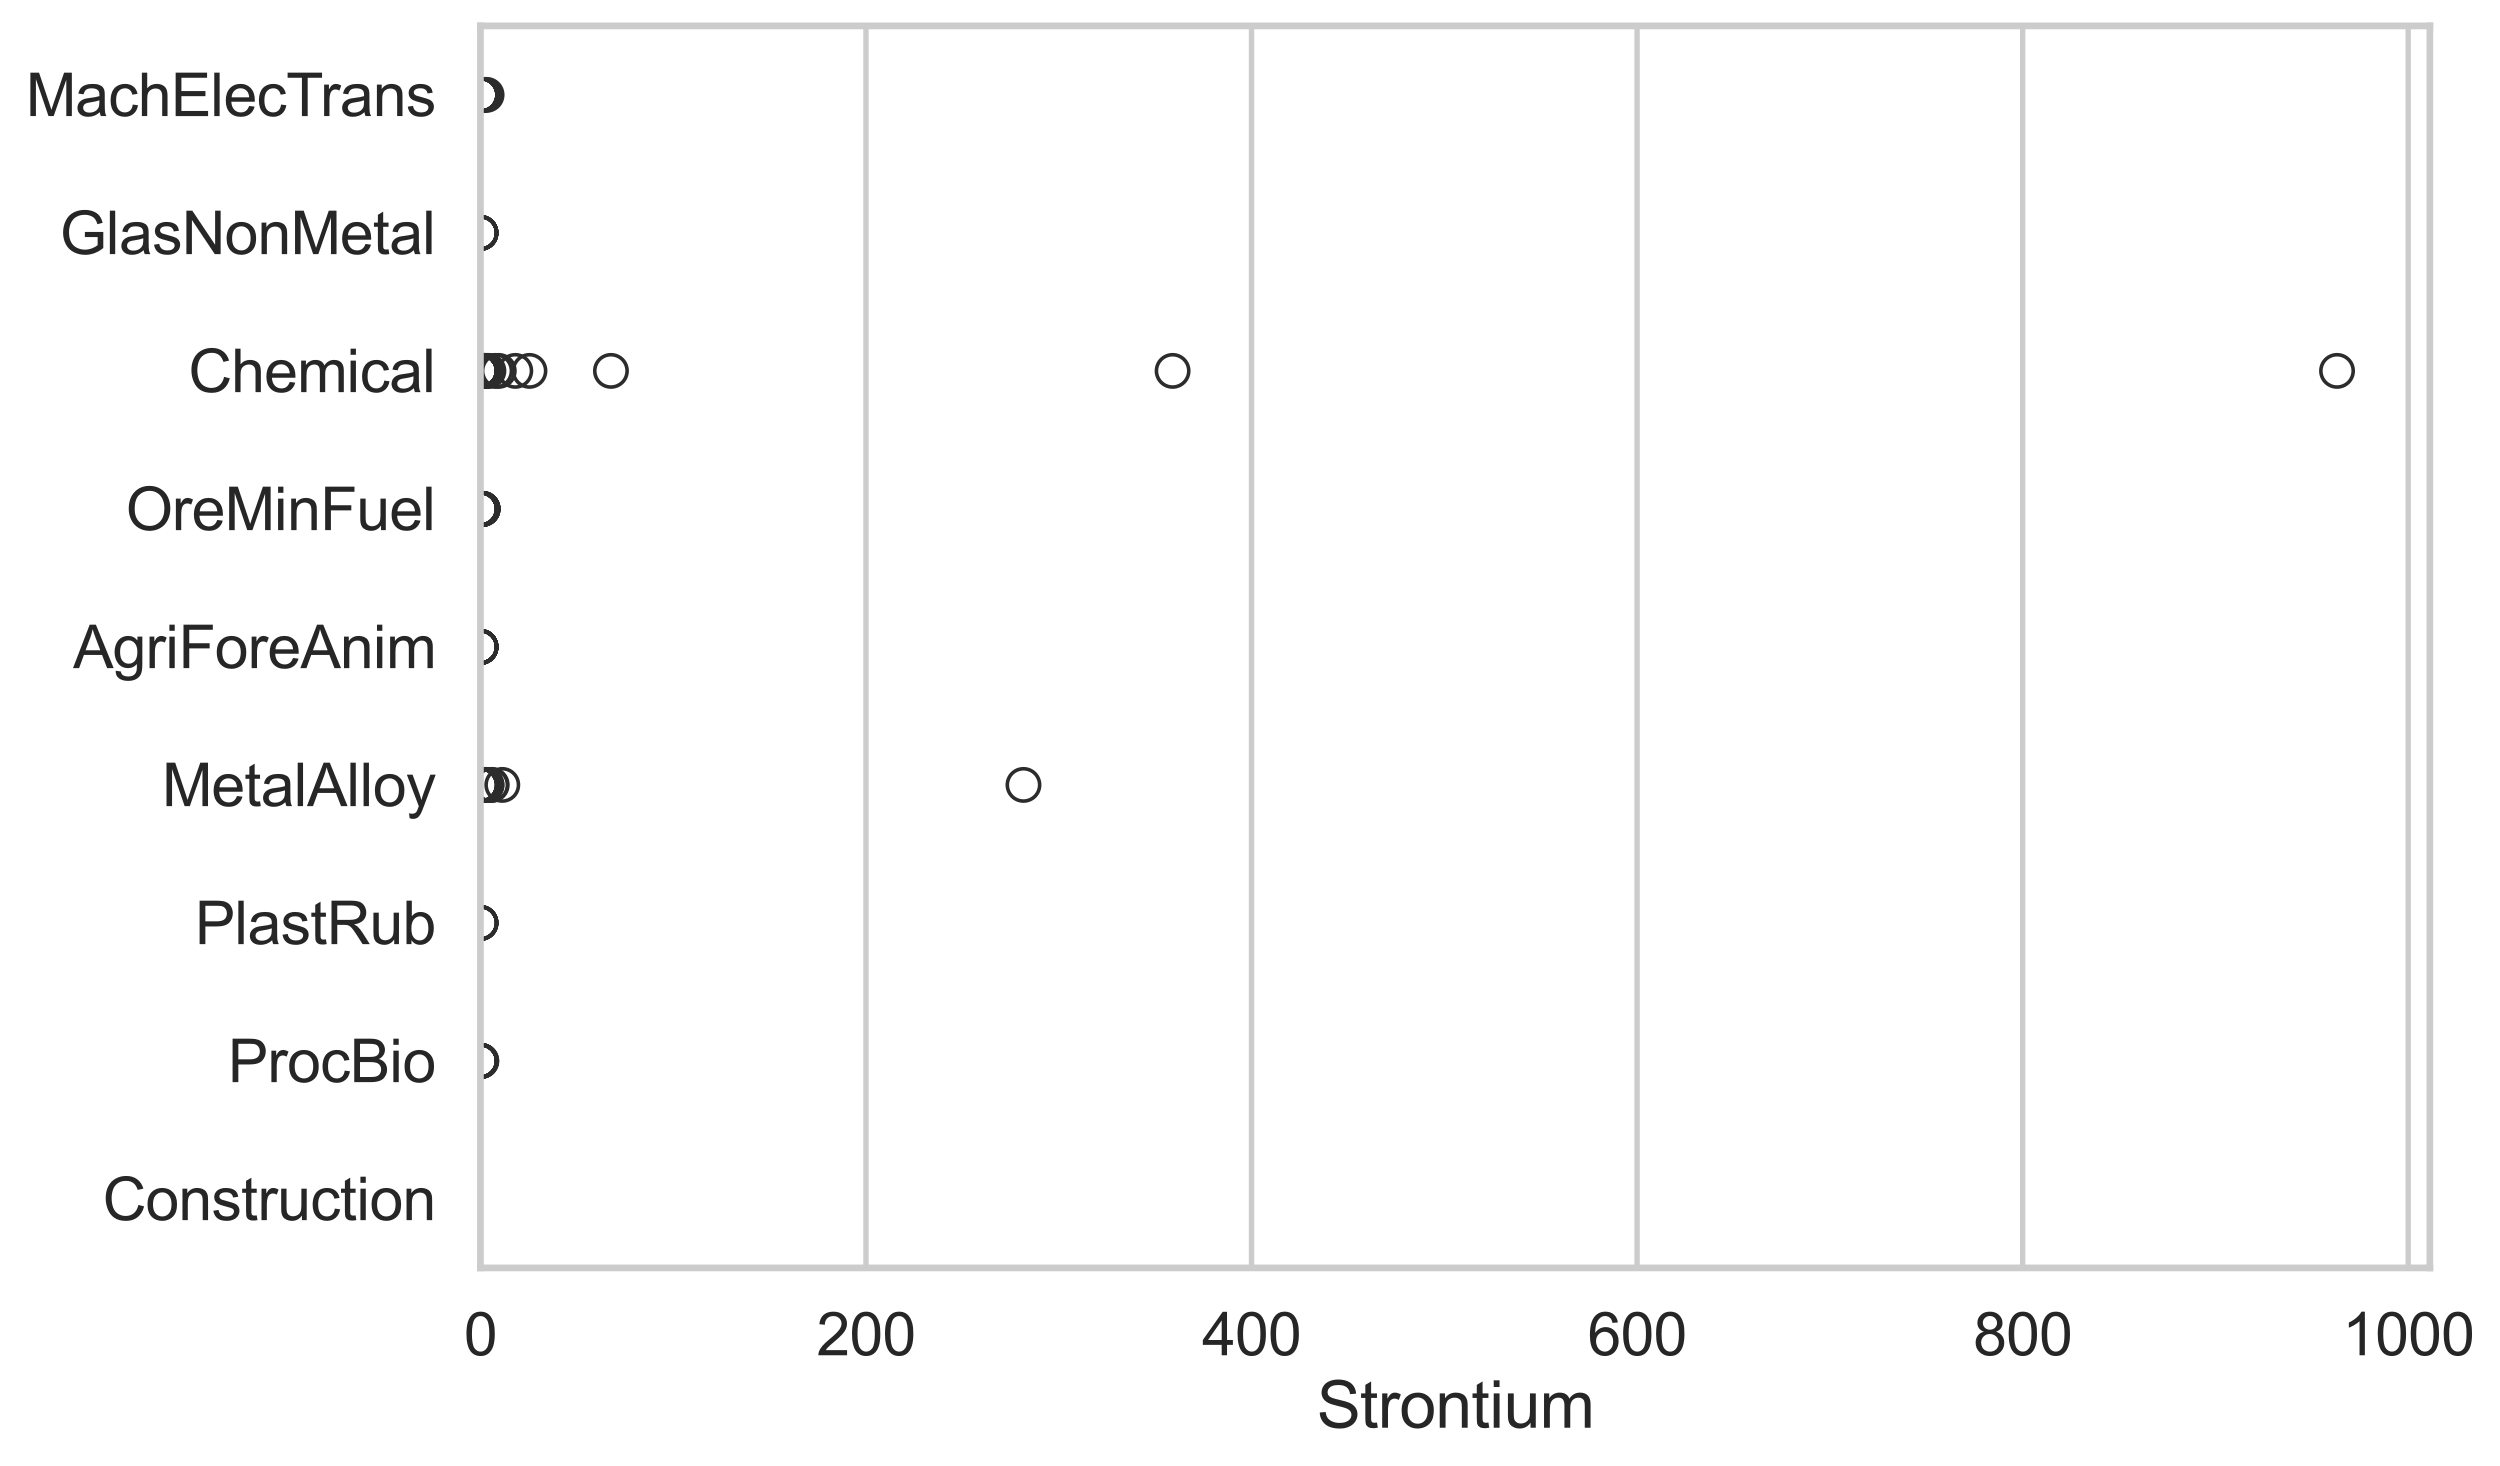 <?xml version="1.0" encoding="utf-8" standalone="no"?>
<!DOCTYPE svg PUBLIC "-//W3C//DTD SVG 1.1//EN"
  "http://www.w3.org/Graphics/SVG/1.1/DTD/svg11.dtd">
<svg xmlns:xlink="http://www.w3.org/1999/xlink" width="695.74pt" height="408.111pt" viewBox="0 0 695.74 408.111" xmlns="http://www.w3.org/2000/svg" version="1.1">
 <defs>
  <style type="text/css">*{stroke-linejoin: round; stroke-linecap: butt}</style>
 </defs>
 <g id="figure_1">
  <g id="patch_1">
   <path d="M 0 408.111 
L 695.74 408.111 
L 695.74 0 
L 0 0 
z
" style="fill: #ffffff"/>
  </g>
  <g id="axes_1">
   <g id="patch_2">
    <path d="M 133.697 352.86 
L 676.223 352.86 
L 676.223 7.2 
L 133.697 7.2 
z
" style="fill: #ffffff"/>
   </g>
   <g id="matplotlib.axis_1">
    <g id="xtick_1">
     <g id="line2d_1">
      <path d="M 133.697 352.86 
L 133.697 7.2 
" clip-path="url(#pfbec10c31e)" style="fill: none; stroke: #cccccc; stroke-width: 1.5; stroke-linecap: round"/>
     </g>
     <g id="text_1">
      <!-- 0 -->
      <g style="fill: #262626" transform="translate(129.109 377.17) scale(0.165 -0.165)">
       <defs>
        <path id="ArialMT-30" d="M 266 2259 
Q 266 3072 433 3567 
Q 600 4063 929 4331 
Q 1259 4600 1759 4600 
Q 2128 4600 2406 4451 
Q 2684 4303 2865 4023 
Q 3047 3744 3150 3342 
Q 3253 2941 3253 2259 
Q 3253 1453 3087 958 
Q 2922 463 2592 192 
Q 2263 -78 1759 -78 
Q 1097 -78 719 397 
Q 266 969 266 2259 
z
M 844 2259 
Q 844 1131 1108 757 
Q 1372 384 1759 384 
Q 2147 384 2411 759 
Q 2675 1134 2675 2259 
Q 2675 3391 2411 3762 
Q 2147 4134 1753 4134 
Q 1366 4134 1134 3806 
Q 844 3388 844 2259 
z
" transform="scale(0.016)"/>
       </defs>
       <use xlink:href="#ArialMT-30"/>
      </g>
     </g>
    </g>
    <g id="xtick_2">
     <g id="line2d_2">
      <path d="M 240.995 352.86 
L 240.995 7.2 
" clip-path="url(#pfbec10c31e)" style="fill: none; stroke: #cccccc; stroke-width: 1.5; stroke-linecap: round"/>
     </g>
     <g id="text_2">
      <!-- 200 -->
      <g style="fill: #262626" transform="translate(227.232 377.17) scale(0.165 -0.165)">
       <defs>
        <path id="ArialMT-32" d="M 3222 541 
L 3222 0 
L 194 0 
Q 188 203 259 391 
Q 375 700 629 1000 
Q 884 1300 1366 1694 
Q 2113 2306 2375 2664 
Q 2638 3022 2638 3341 
Q 2638 3675 2398 3904 
Q 2159 4134 1775 4134 
Q 1369 4134 1125 3890 
Q 881 3647 878 3216 
L 300 3275 
Q 359 3922 746 4261 
Q 1134 4600 1788 4600 
Q 2447 4600 2831 4234 
Q 3216 3869 3216 3328 
Q 3216 3053 3103 2787 
Q 2991 2522 2730 2228 
Q 2469 1934 1863 1422 
Q 1356 997 1212 845 
Q 1069 694 975 541 
L 3222 541 
z
" transform="scale(0.016)"/>
       </defs>
       <use xlink:href="#ArialMT-32"/>
       <use xlink:href="#ArialMT-30" transform="translate(55.615 0)"/>
       <use xlink:href="#ArialMT-30" transform="translate(111.23 0)"/>
      </g>
     </g>
    </g>
    <g id="xtick_3">
     <g id="line2d_3">
      <path d="M 348.294 352.86 
L 348.294 7.2 
" clip-path="url(#pfbec10c31e)" style="fill: none; stroke: #cccccc; stroke-width: 1.5; stroke-linecap: round"/>
     </g>
     <g id="text_3">
      <!-- 400 -->
      <g style="fill: #262626" transform="translate(334.53 377.17) scale(0.165 -0.165)">
       <defs>
        <path id="ArialMT-34" d="M 2069 0 
L 2069 1097 
L 81 1097 
L 81 1613 
L 2172 4581 
L 2631 4581 
L 2631 1613 
L 3250 1613 
L 3250 1097 
L 2631 1097 
L 2631 0 
L 2069 0 
z
M 2069 1613 
L 2069 3678 
L 634 1613 
L 2069 1613 
z
" transform="scale(0.016)"/>
       </defs>
       <use xlink:href="#ArialMT-34"/>
       <use xlink:href="#ArialMT-30" transform="translate(55.615 0)"/>
       <use xlink:href="#ArialMT-30" transform="translate(111.23 0)"/>
      </g>
     </g>
    </g>
    <g id="xtick_4">
     <g id="line2d_4">
      <path d="M 455.592 352.86 
L 455.592 7.2 
" clip-path="url(#pfbec10c31e)" style="fill: none; stroke: #cccccc; stroke-width: 1.5; stroke-linecap: round"/>
     </g>
     <g id="text_4">
      <!-- 600 -->
      <g style="fill: #262626" transform="translate(441.829 377.17) scale(0.165 -0.165)">
       <defs>
        <path id="ArialMT-36" d="M 3184 3459 
L 2625 3416 
Q 2550 3747 2413 3897 
Q 2184 4138 1850 4138 
Q 1581 4138 1378 3988 
Q 1113 3794 959 3422 
Q 806 3050 800 2363 
Q 1003 2672 1297 2822 
Q 1591 2972 1913 2972 
Q 2475 2972 2870 2558 
Q 3266 2144 3266 1488 
Q 3266 1056 3080 686 
Q 2894 316 2569 119 
Q 2244 -78 1831 -78 
Q 1128 -78 684 439 
Q 241 956 241 2144 
Q 241 3472 731 4075 
Q 1159 4600 1884 4600 
Q 2425 4600 2770 4297 
Q 3116 3994 3184 3459 
z
M 888 1484 
Q 888 1194 1011 928 
Q 1134 663 1356 523 
Q 1578 384 1822 384 
Q 2178 384 2434 671 
Q 2691 959 2691 1453 
Q 2691 1928 2437 2201 
Q 2184 2475 1800 2475 
Q 1419 2475 1153 2201 
Q 888 1928 888 1484 
z
" transform="scale(0.016)"/>
       </defs>
       <use xlink:href="#ArialMT-36"/>
       <use xlink:href="#ArialMT-30" transform="translate(55.615 0)"/>
       <use xlink:href="#ArialMT-30" transform="translate(111.23 0)"/>
      </g>
     </g>
    </g>
    <g id="xtick_5">
     <g id="line2d_5">
      <path d="M 562.891 352.86 
L 562.891 7.2 
" clip-path="url(#pfbec10c31e)" style="fill: none; stroke: #cccccc; stroke-width: 1.5; stroke-linecap: round"/>
     </g>
     <g id="text_5">
      <!-- 800 -->
      <g style="fill: #262626" transform="translate(549.127 377.17) scale(0.165 -0.165)">
       <defs>
        <path id="ArialMT-38" d="M 1131 2484 
Q 781 2613 612 2850 
Q 444 3088 444 3419 
Q 444 3919 803 4259 
Q 1163 4600 1759 4600 
Q 2359 4600 2725 4251 
Q 3091 3903 3091 3403 
Q 3091 3084 2923 2848 
Q 2756 2613 2416 2484 
Q 2838 2347 3058 2040 
Q 3278 1734 3278 1309 
Q 3278 722 2862 322 
Q 2447 -78 1769 -78 
Q 1091 -78 675 323 
Q 259 725 259 1325 
Q 259 1772 486 2073 
Q 713 2375 1131 2484 
z
M 1019 3438 
Q 1019 3113 1228 2906 
Q 1438 2700 1772 2700 
Q 2097 2700 2305 2904 
Q 2513 3109 2513 3406 
Q 2513 3716 2298 3927 
Q 2084 4138 1766 4138 
Q 1444 4138 1231 3931 
Q 1019 3725 1019 3438 
z
M 838 1322 
Q 838 1081 952 856 
Q 1066 631 1291 507 
Q 1516 384 1775 384 
Q 2178 384 2440 643 
Q 2703 903 2703 1303 
Q 2703 1709 2433 1975 
Q 2163 2241 1756 2241 
Q 1359 2241 1098 1978 
Q 838 1716 838 1322 
z
" transform="scale(0.016)"/>
       </defs>
       <use xlink:href="#ArialMT-38"/>
       <use xlink:href="#ArialMT-30" transform="translate(55.615 0)"/>
       <use xlink:href="#ArialMT-30" transform="translate(111.23 0)"/>
      </g>
     </g>
    </g>
    <g id="xtick_6">
     <g id="line2d_6">
      <path d="M 670.189 352.86 
L 670.189 7.2 
" clip-path="url(#pfbec10c31e)" style="fill: none; stroke: #cccccc; stroke-width: 1.5; stroke-linecap: round"/>
     </g>
     <g id="text_6">
      <!-- 1000 -->
      <g style="fill: #262626" transform="translate(651.838 377.17) scale(0.165 -0.165)">
       <defs>
        <path id="ArialMT-31" d="M 2384 0 
L 1822 0 
L 1822 3584 
Q 1619 3391 1289 3197 
Q 959 3003 697 2906 
L 697 3450 
Q 1169 3672 1522 3987 
Q 1875 4303 2022 4600 
L 2384 4600 
L 2384 0 
z
" transform="scale(0.016)"/>
       </defs>
       <use xlink:href="#ArialMT-31"/>
       <use xlink:href="#ArialMT-30" transform="translate(55.615 0)"/>
       <use xlink:href="#ArialMT-30" transform="translate(111.23 0)"/>
       <use xlink:href="#ArialMT-30" transform="translate(166.846 0)"/>
      </g>
     </g>
    </g>
    <g id="text_7">
     <!-- Strontium -->
     <g style="fill: #262626" transform="translate(366.449 397.334) scale(0.18 -0.18)">
      <defs>
       <path id="ArialMT-53" d="M 288 1472 
L 859 1522 
Q 900 1178 1048 958 
Q 1197 738 1509 602 
Q 1822 466 2213 466 
Q 2559 466 2825 569 
Q 3091 672 3220 851 
Q 3350 1031 3350 1244 
Q 3350 1459 3225 1620 
Q 3100 1781 2813 1891 
Q 2628 1963 1997 2114 
Q 1366 2266 1113 2400 
Q 784 2572 623 2826 
Q 463 3081 463 3397 
Q 463 3744 659 4045 
Q 856 4347 1234 4503 
Q 1613 4659 2075 4659 
Q 2584 4659 2973 4495 
Q 3363 4331 3572 4012 
Q 3781 3694 3797 3291 
L 3216 3247 
Q 3169 3681 2898 3903 
Q 2628 4125 2100 4125 
Q 1550 4125 1298 3923 
Q 1047 3722 1047 3438 
Q 1047 3191 1225 3031 
Q 1400 2872 2139 2705 
Q 2878 2538 3153 2413 
Q 3553 2228 3743 1945 
Q 3934 1663 3934 1294 
Q 3934 928 3725 604 
Q 3516 281 3123 101 
Q 2731 -78 2241 -78 
Q 1619 -78 1198 103 
Q 778 284 539 648 
Q 300 1013 288 1472 
z
" transform="scale(0.016)"/>
       <path id="ArialMT-74" d="M 1650 503 
L 1731 6 
Q 1494 -44 1306 -44 
Q 1000 -44 831 53 
Q 663 150 594 308 
Q 525 466 525 972 
L 525 2881 
L 113 2881 
L 113 3319 
L 525 3319 
L 525 4141 
L 1084 4478 
L 1084 3319 
L 1650 3319 
L 1650 2881 
L 1084 2881 
L 1084 941 
Q 1084 700 1114 631 
Q 1144 563 1211 522 
Q 1278 481 1403 481 
Q 1497 481 1650 503 
z
" transform="scale(0.016)"/>
       <path id="ArialMT-72" d="M 416 0 
L 416 3319 
L 922 3319 
L 922 2816 
Q 1116 3169 1280 3281 
Q 1444 3394 1641 3394 
Q 1925 3394 2219 3213 
L 2025 2691 
Q 1819 2813 1613 2813 
Q 1428 2813 1281 2702 
Q 1134 2591 1072 2394 
Q 978 2094 978 1738 
L 978 0 
L 416 0 
z
" transform="scale(0.016)"/>
       <path id="ArialMT-6f" d="M 213 1659 
Q 213 2581 725 3025 
Q 1153 3394 1769 3394 
Q 2453 3394 2887 2945 
Q 3322 2497 3322 1706 
Q 3322 1066 3130 698 
Q 2938 331 2570 128 
Q 2203 -75 1769 -75 
Q 1072 -75 642 372 
Q 213 819 213 1659 
z
M 791 1659 
Q 791 1022 1069 705 
Q 1347 388 1769 388 
Q 2188 388 2466 706 
Q 2744 1025 2744 1678 
Q 2744 2294 2464 2611 
Q 2184 2928 1769 2928 
Q 1347 2928 1069 2612 
Q 791 2297 791 1659 
z
" transform="scale(0.016)"/>
       <path id="ArialMT-6e" d="M 422 0 
L 422 3319 
L 928 3319 
L 928 2847 
Q 1294 3394 1984 3394 
Q 2284 3394 2536 3286 
Q 2788 3178 2913 3003 
Q 3038 2828 3088 2588 
Q 3119 2431 3119 2041 
L 3119 0 
L 2556 0 
L 2556 2019 
Q 2556 2363 2490 2533 
Q 2425 2703 2258 2804 
Q 2091 2906 1866 2906 
Q 1506 2906 1245 2678 
Q 984 2450 984 1813 
L 984 0 
L 422 0 
z
" transform="scale(0.016)"/>
       <path id="ArialMT-69" d="M 425 3934 
L 425 4581 
L 988 4581 
L 988 3934 
L 425 3934 
z
M 425 0 
L 425 3319 
L 988 3319 
L 988 0 
L 425 0 
z
" transform="scale(0.016)"/>
       <path id="ArialMT-75" d="M 2597 0 
L 2597 488 
Q 2209 -75 1544 -75 
Q 1250 -75 995 37 
Q 741 150 617 320 
Q 494 491 444 738 
Q 409 903 409 1263 
L 409 3319 
L 972 3319 
L 972 1478 
Q 972 1038 1006 884 
Q 1059 663 1231 536 
Q 1403 409 1656 409 
Q 1909 409 2131 539 
Q 2353 669 2445 892 
Q 2538 1116 2538 1541 
L 2538 3319 
L 3100 3319 
L 3100 0 
L 2597 0 
z
" transform="scale(0.016)"/>
       <path id="ArialMT-6d" d="M 422 0 
L 422 3319 
L 925 3319 
L 925 2853 
Q 1081 3097 1340 3245 
Q 1600 3394 1931 3394 
Q 2300 3394 2536 3241 
Q 2772 3088 2869 2813 
Q 3263 3394 3894 3394 
Q 4388 3394 4653 3120 
Q 4919 2847 4919 2278 
L 4919 0 
L 4359 0 
L 4359 2091 
Q 4359 2428 4304 2576 
Q 4250 2725 4106 2815 
Q 3963 2906 3769 2906 
Q 3419 2906 3187 2673 
Q 2956 2441 2956 1928 
L 2956 0 
L 2394 0 
L 2394 2156 
Q 2394 2531 2256 2718 
Q 2119 2906 1806 2906 
Q 1569 2906 1367 2781 
Q 1166 2656 1075 2415 
Q 984 2175 984 1722 
L 984 0 
L 422 0 
z
" transform="scale(0.016)"/>
      </defs>
      <use xlink:href="#ArialMT-53"/>
      <use xlink:href="#ArialMT-74" transform="translate(66.699 0)"/>
      <use xlink:href="#ArialMT-72" transform="translate(94.482 0)"/>
      <use xlink:href="#ArialMT-6f" transform="translate(127.783 0)"/>
      <use xlink:href="#ArialMT-6e" transform="translate(183.398 0)"/>
      <use xlink:href="#ArialMT-74" transform="translate(239.014 0)"/>
      <use xlink:href="#ArialMT-69" transform="translate(266.797 0)"/>
      <use xlink:href="#ArialMT-75" transform="translate(289.014 0)"/>
      <use xlink:href="#ArialMT-6d" transform="translate(344.629 0)"/>
     </g>
    </g>
   </g>
   <g id="matplotlib.axis_2">
    <g id="ytick_1">
     <g id="text_8">
      <!-- MachElecTrans -->
      <g style="fill: #262626" transform="translate(7.2 32.309) scale(0.165 -0.165)">
       <defs>
        <path id="ArialMT-4d" d="M 475 0 
L 475 4581 
L 1388 4581 
L 2472 1338 
Q 2622 884 2691 659 
Q 2769 909 2934 1394 
L 4031 4581 
L 4847 4581 
L 4847 0 
L 4263 0 
L 4263 3834 
L 2931 0 
L 2384 0 
L 1059 3900 
L 1059 0 
L 475 0 
z
" transform="scale(0.016)"/>
        <path id="ArialMT-61" d="M 2588 409 
Q 2275 144 1986 34 
Q 1697 -75 1366 -75 
Q 819 -75 525 192 
Q 231 459 231 875 
Q 231 1119 342 1320 
Q 453 1522 633 1644 
Q 813 1766 1038 1828 
Q 1203 1872 1538 1913 
Q 2219 1994 2541 2106 
Q 2544 2222 2544 2253 
Q 2544 2597 2384 2738 
Q 2169 2928 1744 2928 
Q 1347 2928 1158 2789 
Q 969 2650 878 2297 
L 328 2372 
Q 403 2725 575 2942 
Q 747 3159 1072 3276 
Q 1397 3394 1825 3394 
Q 2250 3394 2515 3294 
Q 2781 3194 2906 3042 
Q 3031 2891 3081 2659 
Q 3109 2516 3109 2141 
L 3109 1391 
Q 3109 606 3145 398 
Q 3181 191 3288 0 
L 2700 0 
Q 2613 175 2588 409 
z
M 2541 1666 
Q 2234 1541 1622 1453 
Q 1275 1403 1131 1340 
Q 988 1278 909 1158 
Q 831 1038 831 891 
Q 831 666 1001 516 
Q 1172 366 1500 366 
Q 1825 366 2078 508 
Q 2331 650 2450 897 
Q 2541 1088 2541 1459 
L 2541 1666 
z
" transform="scale(0.016)"/>
        <path id="ArialMT-63" d="M 2588 1216 
L 3141 1144 
Q 3050 572 2676 248 
Q 2303 -75 1759 -75 
Q 1078 -75 664 370 
Q 250 816 250 1647 
Q 250 2184 428 2587 
Q 606 2991 970 3192 
Q 1334 3394 1763 3394 
Q 2303 3394 2647 3120 
Q 2991 2847 3088 2344 
L 2541 2259 
Q 2463 2594 2264 2762 
Q 2066 2931 1784 2931 
Q 1359 2931 1093 2626 
Q 828 2322 828 1663 
Q 828 994 1084 691 
Q 1341 388 1753 388 
Q 2084 388 2306 591 
Q 2528 794 2588 1216 
z
" transform="scale(0.016)"/>
        <path id="ArialMT-68" d="M 422 0 
L 422 4581 
L 984 4581 
L 984 2938 
Q 1378 3394 1978 3394 
Q 2347 3394 2619 3248 
Q 2891 3103 3008 2847 
Q 3125 2591 3125 2103 
L 3125 0 
L 2563 0 
L 2563 2103 
Q 2563 2525 2380 2717 
Q 2197 2909 1863 2909 
Q 1613 2909 1392 2779 
Q 1172 2650 1078 2428 
Q 984 2206 984 1816 
L 984 0 
L 422 0 
z
" transform="scale(0.016)"/>
        <path id="ArialMT-45" d="M 506 0 
L 506 4581 
L 3819 4581 
L 3819 4041 
L 1113 4041 
L 1113 2638 
L 3647 2638 
L 3647 2100 
L 1113 2100 
L 1113 541 
L 3925 541 
L 3925 0 
L 506 0 
z
" transform="scale(0.016)"/>
        <path id="ArialMT-6c" d="M 409 0 
L 409 4581 
L 972 4581 
L 972 0 
L 409 0 
z
" transform="scale(0.016)"/>
        <path id="ArialMT-65" d="M 2694 1069 
L 3275 997 
Q 3138 488 2766 206 
Q 2394 -75 1816 -75 
Q 1088 -75 661 373 
Q 234 822 234 1631 
Q 234 2469 665 2931 
Q 1097 3394 1784 3394 
Q 2450 3394 2872 2941 
Q 3294 2488 3294 1666 
Q 3294 1616 3291 1516 
L 816 1516 
Q 847 969 1125 678 
Q 1403 388 1819 388 
Q 2128 388 2347 550 
Q 2566 713 2694 1069 
z
M 847 1978 
L 2700 1978 
Q 2663 2397 2488 2606 
Q 2219 2931 1791 2931 
Q 1403 2931 1139 2672 
Q 875 2413 847 1978 
z
" transform="scale(0.016)"/>
        <path id="ArialMT-54" d="M 1659 0 
L 1659 4041 
L 150 4041 
L 150 4581 
L 3781 4581 
L 3781 4041 
L 2266 4041 
L 2266 0 
L 1659 0 
z
" transform="scale(0.016)"/>
        <path id="ArialMT-73" d="M 197 991 
L 753 1078 
Q 800 744 1014 566 
Q 1228 388 1613 388 
Q 2000 388 2187 545 
Q 2375 703 2375 916 
Q 2375 1106 2209 1216 
Q 2094 1291 1634 1406 
Q 1016 1563 777 1677 
Q 538 1791 414 1992 
Q 291 2194 291 2438 
Q 291 2659 392 2848 
Q 494 3038 669 3163 
Q 800 3259 1026 3326 
Q 1253 3394 1513 3394 
Q 1903 3394 2198 3281 
Q 2494 3169 2634 2976 
Q 2775 2784 2828 2463 
L 2278 2388 
Q 2241 2644 2061 2787 
Q 1881 2931 1553 2931 
Q 1166 2931 1000 2803 
Q 834 2675 834 2503 
Q 834 2394 903 2306 
Q 972 2216 1119 2156 
Q 1203 2125 1616 2013 
Q 2213 1853 2448 1751 
Q 2684 1650 2818 1456 
Q 2953 1263 2953 975 
Q 2953 694 2789 445 
Q 2625 197 2315 61 
Q 2006 -75 1616 -75 
Q 969 -75 630 194 
Q 291 463 197 991 
z
" transform="scale(0.016)"/>
       </defs>
       <use xlink:href="#ArialMT-4d"/>
       <use xlink:href="#ArialMT-61" transform="translate(83.301 0)"/>
       <use xlink:href="#ArialMT-63" transform="translate(138.916 0)"/>
       <use xlink:href="#ArialMT-68" transform="translate(188.916 0)"/>
       <use xlink:href="#ArialMT-45" transform="translate(244.531 0)"/>
       <use xlink:href="#ArialMT-6c" transform="translate(311.23 0)"/>
       <use xlink:href="#ArialMT-65" transform="translate(333.447 0)"/>
       <use xlink:href="#ArialMT-63" transform="translate(389.062 0)"/>
       <use xlink:href="#ArialMT-54" transform="translate(439.062 0)"/>
       <use xlink:href="#ArialMT-72" transform="translate(496.396 0)"/>
       <use xlink:href="#ArialMT-61" transform="translate(529.697 0)"/>
       <use xlink:href="#ArialMT-6e" transform="translate(585.312 0)"/>
       <use xlink:href="#ArialMT-73" transform="translate(640.928 0)"/>
      </g>
     </g>
    </g>
    <g id="ytick_2">
     <g id="text_9">
      <!-- GlasNonMetal -->
      <g style="fill: #262626" transform="translate(16.659 70.715) scale(0.165 -0.165)">
       <defs>
        <path id="ArialMT-47" d="M 2638 1797 
L 2638 2334 
L 4578 2338 
L 4578 638 
Q 4131 281 3656 101 
Q 3181 -78 2681 -78 
Q 2006 -78 1454 211 
Q 903 500 622 1047 
Q 341 1594 341 2269 
Q 341 2938 620 3517 
Q 900 4097 1425 4378 
Q 1950 4659 2634 4659 
Q 3131 4659 3532 4498 
Q 3934 4338 4162 4050 
Q 4391 3763 4509 3300 
L 3963 3150 
Q 3859 3500 3706 3700 
Q 3553 3900 3268 4020 
Q 2984 4141 2638 4141 
Q 2222 4141 1919 4014 
Q 1616 3888 1430 3681 
Q 1244 3475 1141 3228 
Q 966 2803 966 2306 
Q 966 1694 1177 1281 
Q 1388 869 1791 669 
Q 2194 469 2647 469 
Q 3041 469 3416 620 
Q 3791 772 3984 944 
L 3984 1797 
L 2638 1797 
z
" transform="scale(0.016)"/>
        <path id="ArialMT-4e" d="M 488 0 
L 488 4581 
L 1109 4581 
L 3516 984 
L 3516 4581 
L 4097 4581 
L 4097 0 
L 3475 0 
L 1069 3600 
L 1069 0 
L 488 0 
z
" transform="scale(0.016)"/>
       </defs>
       <use xlink:href="#ArialMT-47"/>
       <use xlink:href="#ArialMT-6c" transform="translate(77.783 0)"/>
       <use xlink:href="#ArialMT-61" transform="translate(100 0)"/>
       <use xlink:href="#ArialMT-73" transform="translate(155.615 0)"/>
       <use xlink:href="#ArialMT-4e" transform="translate(205.615 0)"/>
       <use xlink:href="#ArialMT-6f" transform="translate(277.832 0)"/>
       <use xlink:href="#ArialMT-6e" transform="translate(333.447 0)"/>
       <use xlink:href="#ArialMT-4d" transform="translate(389.062 0)"/>
       <use xlink:href="#ArialMT-65" transform="translate(472.363 0)"/>
       <use xlink:href="#ArialMT-74" transform="translate(527.979 0)"/>
       <use xlink:href="#ArialMT-61" transform="translate(555.762 0)"/>
       <use xlink:href="#ArialMT-6c" transform="translate(611.377 0)"/>
      </g>
     </g>
    </g>
    <g id="ytick_3">
     <g id="text_10">
      <!-- Chemical -->
      <g style="fill: #262626" transform="translate(52.428 109.122) scale(0.165 -0.165)">
       <defs>
        <path id="ArialMT-43" d="M 3763 1606 
L 4369 1453 
Q 4178 706 3683 314 
Q 3188 -78 2472 -78 
Q 1731 -78 1267 223 
Q 803 525 561 1097 
Q 319 1669 319 2325 
Q 319 3041 592 3573 
Q 866 4106 1370 4382 
Q 1875 4659 2481 4659 
Q 3169 4659 3637 4309 
Q 4106 3959 4291 3325 
L 3694 3184 
Q 3534 3684 3231 3912 
Q 2928 4141 2469 4141 
Q 1941 4141 1586 3887 
Q 1231 3634 1087 3207 
Q 944 2781 944 2328 
Q 944 1744 1114 1308 
Q 1284 872 1643 656 
Q 2003 441 2422 441 
Q 2931 441 3284 734 
Q 3638 1028 3763 1606 
z
" transform="scale(0.016)"/>
       </defs>
       <use xlink:href="#ArialMT-43"/>
       <use xlink:href="#ArialMT-68" transform="translate(72.217 0)"/>
       <use xlink:href="#ArialMT-65" transform="translate(127.832 0)"/>
       <use xlink:href="#ArialMT-6d" transform="translate(183.447 0)"/>
       <use xlink:href="#ArialMT-69" transform="translate(266.748 0)"/>
       <use xlink:href="#ArialMT-63" transform="translate(288.965 0)"/>
       <use xlink:href="#ArialMT-61" transform="translate(338.965 0)"/>
       <use xlink:href="#ArialMT-6c" transform="translate(394.58 0)"/>
      </g>
     </g>
    </g>
    <g id="ytick_4">
     <g id="text_11">
      <!-- OreMinFuel -->
      <g style="fill: #262626" transform="translate(35.013 147.529) scale(0.165 -0.165)">
       <defs>
        <path id="ArialMT-4f" d="M 309 2231 
Q 309 3372 921 4017 
Q 1534 4663 2503 4663 
Q 3138 4663 3647 4359 
Q 4156 4056 4423 3514 
Q 4691 2972 4691 2284 
Q 4691 1588 4409 1038 
Q 4128 488 3612 205 
Q 3097 -78 2500 -78 
Q 1853 -78 1343 234 
Q 834 547 571 1087 
Q 309 1628 309 2231 
z
M 934 2222 
Q 934 1394 1379 917 
Q 1825 441 2497 441 
Q 3181 441 3623 922 
Q 4066 1403 4066 2288 
Q 4066 2847 3877 3264 
Q 3688 3681 3323 3911 
Q 2959 4141 2506 4141 
Q 1863 4141 1398 3698 
Q 934 3256 934 2222 
z
" transform="scale(0.016)"/>
        <path id="ArialMT-46" d="M 525 0 
L 525 4581 
L 3616 4581 
L 3616 4041 
L 1131 4041 
L 1131 2622 
L 3281 2622 
L 3281 2081 
L 1131 2081 
L 1131 0 
L 525 0 
z
" transform="scale(0.016)"/>
       </defs>
       <use xlink:href="#ArialMT-4f"/>
       <use xlink:href="#ArialMT-72" transform="translate(77.783 0)"/>
       <use xlink:href="#ArialMT-65" transform="translate(111.084 0)"/>
       <use xlink:href="#ArialMT-4d" transform="translate(166.699 0)"/>
       <use xlink:href="#ArialMT-69" transform="translate(250 0)"/>
       <use xlink:href="#ArialMT-6e" transform="translate(272.217 0)"/>
       <use xlink:href="#ArialMT-46" transform="translate(327.832 0)"/>
       <use xlink:href="#ArialMT-75" transform="translate(388.916 0)"/>
       <use xlink:href="#ArialMT-65" transform="translate(444.531 0)"/>
       <use xlink:href="#ArialMT-6c" transform="translate(500.146 0)"/>
      </g>
     </g>
    </g>
    <g id="ytick_5">
     <g id="text_12">
      <!-- AgriForeAnim -->
      <g style="fill: #262626" transform="translate(20.341 185.935) scale(0.165 -0.165)">
       <defs>
        <path id="ArialMT-41" d="M -9 0 
L 1750 4581 
L 2403 4581 
L 4278 0 
L 3588 0 
L 3053 1388 
L 1138 1388 
L 634 0 
L -9 0 
z
M 1313 1881 
L 2866 1881 
L 2388 3150 
Q 2169 3728 2063 4100 
Q 1975 3659 1816 3225 
L 1313 1881 
z
" transform="scale(0.016)"/>
        <path id="ArialMT-67" d="M 319 -275 
L 866 -356 
Q 900 -609 1056 -725 
Q 1266 -881 1628 -881 
Q 2019 -881 2231 -725 
Q 2444 -569 2519 -288 
Q 2563 -116 2559 434 
Q 2191 0 1641 0 
Q 956 0 581 494 
Q 206 988 206 1678 
Q 206 2153 378 2554 
Q 550 2956 876 3175 
Q 1203 3394 1644 3394 
Q 2231 3394 2613 2919 
L 2613 3319 
L 3131 3319 
L 3131 450 
Q 3131 -325 2973 -648 
Q 2816 -972 2473 -1159 
Q 2131 -1347 1631 -1347 
Q 1038 -1347 672 -1080 
Q 306 -813 319 -275 
z
M 784 1719 
Q 784 1066 1043 766 
Q 1303 466 1694 466 
Q 2081 466 2343 764 
Q 2606 1063 2606 1700 
Q 2606 2309 2336 2618 
Q 2066 2928 1684 2928 
Q 1309 2928 1046 2623 
Q 784 2319 784 1719 
z
" transform="scale(0.016)"/>
       </defs>
       <use xlink:href="#ArialMT-41"/>
       <use xlink:href="#ArialMT-67" transform="translate(66.699 0)"/>
       <use xlink:href="#ArialMT-72" transform="translate(122.314 0)"/>
       <use xlink:href="#ArialMT-69" transform="translate(155.615 0)"/>
       <use xlink:href="#ArialMT-46" transform="translate(177.832 0)"/>
       <use xlink:href="#ArialMT-6f" transform="translate(238.916 0)"/>
       <use xlink:href="#ArialMT-72" transform="translate(294.531 0)"/>
       <use xlink:href="#ArialMT-65" transform="translate(327.832 0)"/>
       <use xlink:href="#ArialMT-41" transform="translate(383.447 0)"/>
       <use xlink:href="#ArialMT-6e" transform="translate(450.146 0)"/>
       <use xlink:href="#ArialMT-69" transform="translate(505.762 0)"/>
       <use xlink:href="#ArialMT-6d" transform="translate(527.979 0)"/>
      </g>
     </g>
    </g>
    <g id="ytick_6">
     <g id="text_13">
      <!-- MetalAlloy -->
      <g style="fill: #262626" transform="translate(45.088 224.342) scale(0.165 -0.165)">
       <defs>
        <path id="ArialMT-79" d="M 397 -1278 
L 334 -750 
Q 519 -800 656 -800 
Q 844 -800 956 -737 
Q 1069 -675 1141 -563 
Q 1194 -478 1313 -144 
Q 1328 -97 1363 -6 
L 103 3319 
L 709 3319 
L 1400 1397 
Q 1534 1031 1641 628 
Q 1738 1016 1872 1384 
L 2581 3319 
L 3144 3319 
L 1881 -56 
Q 1678 -603 1566 -809 
Q 1416 -1088 1222 -1217 
Q 1028 -1347 759 -1347 
Q 597 -1347 397 -1278 
z
" transform="scale(0.016)"/>
       </defs>
       <use xlink:href="#ArialMT-4d"/>
       <use xlink:href="#ArialMT-65" transform="translate(83.301 0)"/>
       <use xlink:href="#ArialMT-74" transform="translate(138.916 0)"/>
       <use xlink:href="#ArialMT-61" transform="translate(166.699 0)"/>
       <use xlink:href="#ArialMT-6c" transform="translate(222.314 0)"/>
       <use xlink:href="#ArialMT-41" transform="translate(244.531 0)"/>
       <use xlink:href="#ArialMT-6c" transform="translate(311.23 0)"/>
       <use xlink:href="#ArialMT-6c" transform="translate(333.447 0)"/>
       <use xlink:href="#ArialMT-6f" transform="translate(355.664 0)"/>
       <use xlink:href="#ArialMT-79" transform="translate(411.279 0)"/>
      </g>
     </g>
    </g>
    <g id="ytick_7">
     <g id="text_14">
      <!-- PlastRub -->
      <g style="fill: #262626" transform="translate(54.248 262.749) scale(0.165 -0.165)">
       <defs>
        <path id="ArialMT-50" d="M 494 0 
L 494 4581 
L 2222 4581 
Q 2678 4581 2919 4538 
Q 3256 4481 3484 4323 
Q 3713 4166 3852 3881 
Q 3991 3597 3991 3256 
Q 3991 2672 3619 2267 
Q 3247 1863 2275 1863 
L 1100 1863 
L 1100 0 
L 494 0 
z
M 1100 2403 
L 2284 2403 
Q 2872 2403 3119 2622 
Q 3366 2841 3366 3238 
Q 3366 3525 3220 3729 
Q 3075 3934 2838 4000 
Q 2684 4041 2272 4041 
L 1100 4041 
L 1100 2403 
z
" transform="scale(0.016)"/>
        <path id="ArialMT-52" d="M 503 0 
L 503 4581 
L 2534 4581 
Q 3147 4581 3465 4457 
Q 3784 4334 3975 4021 
Q 4166 3709 4166 3331 
Q 4166 2844 3850 2509 
Q 3534 2175 2875 2084 
Q 3116 1969 3241 1856 
Q 3506 1613 3744 1247 
L 4541 0 
L 3778 0 
L 3172 953 
Q 2906 1366 2734 1584 
Q 2563 1803 2427 1890 
Q 2291 1978 2150 2013 
Q 2047 2034 1813 2034 
L 1109 2034 
L 1109 0 
L 503 0 
z
M 1109 2559 
L 2413 2559 
Q 2828 2559 3062 2645 
Q 3297 2731 3419 2920 
Q 3541 3109 3541 3331 
Q 3541 3656 3305 3865 
Q 3069 4075 2559 4075 
L 1109 4075 
L 1109 2559 
z
" transform="scale(0.016)"/>
        <path id="ArialMT-62" d="M 941 0 
L 419 0 
L 419 4581 
L 981 4581 
L 981 2947 
Q 1338 3394 1891 3394 
Q 2197 3394 2470 3270 
Q 2744 3147 2920 2923 
Q 3097 2700 3197 2384 
Q 3297 2069 3297 1709 
Q 3297 856 2875 390 
Q 2453 -75 1863 -75 
Q 1275 -75 941 416 
L 941 0 
z
M 934 1684 
Q 934 1088 1097 822 
Q 1363 388 1816 388 
Q 2184 388 2453 708 
Q 2722 1028 2722 1663 
Q 2722 2313 2464 2622 
Q 2206 2931 1841 2931 
Q 1472 2931 1203 2611 
Q 934 2291 934 1684 
z
" transform="scale(0.016)"/>
       </defs>
       <use xlink:href="#ArialMT-50"/>
       <use xlink:href="#ArialMT-6c" transform="translate(66.699 0)"/>
       <use xlink:href="#ArialMT-61" transform="translate(88.916 0)"/>
       <use xlink:href="#ArialMT-73" transform="translate(144.531 0)"/>
       <use xlink:href="#ArialMT-74" transform="translate(194.531 0)"/>
       <use xlink:href="#ArialMT-52" transform="translate(222.314 0)"/>
       <use xlink:href="#ArialMT-75" transform="translate(294.531 0)"/>
       <use xlink:href="#ArialMT-62" transform="translate(350.146 0)"/>
      </g>
     </g>
    </g>
    <g id="ytick_8">
     <g id="text_15">
      <!-- ProcBio -->
      <g style="fill: #262626" transform="translate(63.424 301.155) scale(0.165 -0.165)">
       <defs>
        <path id="ArialMT-42" d="M 469 0 
L 469 4581 
L 2188 4581 
Q 2713 4581 3030 4442 
Q 3347 4303 3526 4014 
Q 3706 3725 3706 3409 
Q 3706 3116 3547 2856 
Q 3388 2597 3066 2438 
Q 3481 2316 3704 2022 
Q 3928 1728 3928 1328 
Q 3928 1006 3792 729 
Q 3656 453 3456 303 
Q 3256 153 2954 76 
Q 2653 0 2216 0 
L 469 0 
z
M 1075 2656 
L 2066 2656 
Q 2469 2656 2644 2709 
Q 2875 2778 2992 2937 
Q 3109 3097 3109 3338 
Q 3109 3566 3000 3739 
Q 2891 3913 2687 3977 
Q 2484 4041 1991 4041 
L 1075 4041 
L 1075 2656 
z
M 1075 541 
L 2216 541 
Q 2509 541 2628 563 
Q 2838 600 2978 687 
Q 3119 775 3209 942 
Q 3300 1109 3300 1328 
Q 3300 1584 3169 1773 
Q 3038 1963 2805 2039 
Q 2572 2116 2134 2116 
L 1075 2116 
L 1075 541 
z
" transform="scale(0.016)"/>
       </defs>
       <use xlink:href="#ArialMT-50"/>
       <use xlink:href="#ArialMT-72" transform="translate(66.699 0)"/>
       <use xlink:href="#ArialMT-6f" transform="translate(100 0)"/>
       <use xlink:href="#ArialMT-63" transform="translate(155.615 0)"/>
       <use xlink:href="#ArialMT-42" transform="translate(205.615 0)"/>
       <use xlink:href="#ArialMT-69" transform="translate(272.314 0)"/>
       <use xlink:href="#ArialMT-6f" transform="translate(294.531 0)"/>
      </g>
     </g>
    </g>
    <g id="ytick_9">
     <g id="text_16">
      <!-- Construction -->
      <g style="fill: #262626" transform="translate(28.575 339.562) scale(0.165 -0.165)">
       <use xlink:href="#ArialMT-43"/>
       <use xlink:href="#ArialMT-6f" transform="translate(72.217 0)"/>
       <use xlink:href="#ArialMT-6e" transform="translate(127.832 0)"/>
       <use xlink:href="#ArialMT-73" transform="translate(183.447 0)"/>
       <use xlink:href="#ArialMT-74" transform="translate(233.447 0)"/>
       <use xlink:href="#ArialMT-72" transform="translate(261.23 0)"/>
       <use xlink:href="#ArialMT-75" transform="translate(294.531 0)"/>
       <use xlink:href="#ArialMT-63" transform="translate(350.146 0)"/>
       <use xlink:href="#ArialMT-74" transform="translate(400.146 0)"/>
       <use xlink:href="#ArialMT-69" transform="translate(427.93 0)"/>
       <use xlink:href="#ArialMT-6f" transform="translate(450.146 0)"/>
       <use xlink:href="#ArialMT-6e" transform="translate(505.762 0)"/>
      </g>
     </g>
    </g>
   </g>
   <g id="patch_3">
    <path d="M 133.699 11.041 
L 133.699 41.766 
L 133.74 41.766 
L 133.74 11.041 
L 133.699 11.041 
z
" clip-path="url(#pfbec10c31e)" style="fill: #c9941d; stroke: #2c2c2c; stroke-linejoin: miter"/>
   </g>
   <g id="line2d_7">
    <path d="M 133.699 26.403 
L 133.697 26.403 
" clip-path="url(#pfbec10c31e)" style="fill: none; stroke: #2c2c2c"/>
   </g>
   <g id="line2d_8">
    <path d="M 133.74 26.403 
L 133.795 26.403 
" clip-path="url(#pfbec10c31e)" style="fill: none; stroke: #2c2c2c"/>
   </g>
   <g id="line2d_9">
    <path d="M 133.697 18.722 
L 133.697 34.085 
" clip-path="url(#pfbec10c31e)" style="fill: none; stroke: #2c2c2c; stroke-linecap: round"/>
   </g>
   <g id="line2d_10">
    <path d="M 133.795 18.722 
L 133.795 34.085 
" clip-path="url(#pfbec10c31e)" style="fill: none; stroke: #2c2c2c; stroke-linecap: round"/>
   </g>
   <g id="line2d_11">
    <defs>
     <path id="ma061dd37f2" d="M 0 4.5 
C 1.193 4.5 2.338 4.026 3.182 3.182 
C 4.026 2.338 4.5 1.193 4.5 0 
C 4.5 -1.193 4.026 -2.338 3.182 -3.182 
C 2.338 -4.026 1.193 -4.5 0 -4.5 
C -1.193 -4.5 -2.338 -4.026 -3.182 -3.182 
C -4.026 -2.338 -4.5 -1.193 -4.5 0 
C -4.5 1.193 -4.026 2.338 -3.182 3.182 
C -2.338 4.026 -1.193 4.5 0 4.5 
z
" style="stroke: #2c2c2c"/>
    </defs>
    <g clip-path="url(#pfbec10c31e)">
     <use xlink:href="#ma061dd37f2" x="133.988" y="26.403" style="fill-opacity: 0; stroke: #2c2c2c"/>
     <use xlink:href="#ma061dd37f2" x="133.939" y="26.403" style="fill-opacity: 0; stroke: #2c2c2c"/>
     <use xlink:href="#ma061dd37f2" x="134.013" y="26.403" style="fill-opacity: 0; stroke: #2c2c2c"/>
     <use xlink:href="#ma061dd37f2" x="134.031" y="26.403" style="fill-opacity: 0; stroke: #2c2c2c"/>
     <use xlink:href="#ma061dd37f2" x="133.879" y="26.403" style="fill-opacity: 0; stroke: #2c2c2c"/>
     <use xlink:href="#ma061dd37f2" x="133.93" y="26.403" style="fill-opacity: 0; stroke: #2c2c2c"/>
     <use xlink:href="#ma061dd37f2" x="133.954" y="26.403" style="fill-opacity: 0; stroke: #2c2c2c"/>
     <use xlink:href="#ma061dd37f2" x="133.811" y="26.403" style="fill-opacity: 0; stroke: #2c2c2c"/>
     <use xlink:href="#ma061dd37f2" x="134.023" y="26.403" style="fill-opacity: 0; stroke: #2c2c2c"/>
     <use xlink:href="#ma061dd37f2" x="133.806" y="26.403" style="fill-opacity: 0; stroke: #2c2c2c"/>
     <use xlink:href="#ma061dd37f2" x="133.894" y="26.403" style="fill-opacity: 0; stroke: #2c2c2c"/>
     <use xlink:href="#ma061dd37f2" x="133.948" y="26.403" style="fill-opacity: 0; stroke: #2c2c2c"/>
     <use xlink:href="#ma061dd37f2" x="135.409" y="26.403" style="fill-opacity: 0; stroke: #2c2c2c"/>
     <use xlink:href="#ma061dd37f2" x="133.999" y="26.403" style="fill-opacity: 0; stroke: #2c2c2c"/>
     <use xlink:href="#ma061dd37f2" x="133.851" y="26.403" style="fill-opacity: 0; stroke: #2c2c2c"/>
     <use xlink:href="#ma061dd37f2" x="133.953" y="26.403" style="fill-opacity: 0; stroke: #2c2c2c"/>
     <use xlink:href="#ma061dd37f2" x="133.806" y="26.403" style="fill-opacity: 0; stroke: #2c2c2c"/>
     <use xlink:href="#ma061dd37f2" x="134.702" y="26.403" style="fill-opacity: 0; stroke: #2c2c2c"/>
     <use xlink:href="#ma061dd37f2" x="133.933" y="26.403" style="fill-opacity: 0; stroke: #2c2c2c"/>
     <use xlink:href="#ma061dd37f2" x="133.808" y="26.403" style="fill-opacity: 0; stroke: #2c2c2c"/>
     <use xlink:href="#ma061dd37f2" x="133.805" y="26.403" style="fill-opacity: 0; stroke: #2c2c2c"/>
     <use xlink:href="#ma061dd37f2" x="133.812" y="26.403" style="fill-opacity: 0; stroke: #2c2c2c"/>
    </g>
   </g>
   <g id="patch_4">
    <path d="M 133.697 49.447 
L 133.697 80.173 
L 133.697 80.173 
L 133.697 49.447 
L 133.697 49.447 
z
" clip-path="url(#pfbec10c31e)" style="fill: #68afd7; stroke: #2c2c2c; stroke-linejoin: miter"/>
   </g>
   <g id="line2d_12">
    <path d="M 133.697 64.81 
L 133.697 64.81 
" clip-path="url(#pfbec10c31e)" style="fill: none; stroke: #2c2c2c"/>
   </g>
   <g id="line2d_13">
    <path d="M 133.697 64.81 
L 133.697 64.81 
" clip-path="url(#pfbec10c31e)" style="fill: none; stroke: #2c2c2c"/>
   </g>
   <g id="line2d_14">
    <path d="M 133.697 57.129 
L 133.697 72.491 
" clip-path="url(#pfbec10c31e)" style="fill: none; stroke: #2c2c2c; stroke-linecap: round"/>
   </g>
   <g id="line2d_15">
    <path d="M 133.697 57.129 
L 133.697 72.491 
" clip-path="url(#pfbec10c31e)" style="fill: none; stroke: #2c2c2c; stroke-linecap: round"/>
   </g>
   <g id="line2d_16">
    <g clip-path="url(#pfbec10c31e)">
     <use xlink:href="#ma061dd37f2" x="133.713" y="64.81" style="fill-opacity: 0; stroke: #2c2c2c"/>
     <use xlink:href="#ma061dd37f2" x="133.697" y="64.81" style="fill-opacity: 0; stroke: #2c2c2c"/>
     <use xlink:href="#ma061dd37f2" x="133.698" y="64.81" style="fill-opacity: 0; stroke: #2c2c2c"/>
     <use xlink:href="#ma061dd37f2" x="133.697" y="64.81" style="fill-opacity: 0; stroke: #2c2c2c"/>
     <use xlink:href="#ma061dd37f2" x="133.699" y="64.81" style="fill-opacity: 0; stroke: #2c2c2c"/>
     <use xlink:href="#ma061dd37f2" x="133.697" y="64.81" style="fill-opacity: 0; stroke: #2c2c2c"/>
     <use xlink:href="#ma061dd37f2" x="133.699" y="64.81" style="fill-opacity: 0; stroke: #2c2c2c"/>
     <use xlink:href="#ma061dd37f2" x="133.699" y="64.81" style="fill-opacity: 0; stroke: #2c2c2c"/>
     <use xlink:href="#ma061dd37f2" x="133.699" y="64.81" style="fill-opacity: 0; stroke: #2c2c2c"/>
     <use xlink:href="#ma061dd37f2" x="133.697" y="64.81" style="fill-opacity: 0; stroke: #2c2c2c"/>
     <use xlink:href="#ma061dd37f2" x="133.697" y="64.81" style="fill-opacity: 0; stroke: #2c2c2c"/>
     <use xlink:href="#ma061dd37f2" x="133.698" y="64.81" style="fill-opacity: 0; stroke: #2c2c2c"/>
    </g>
   </g>
   <g id="patch_5">
    <path d="M 133.697 87.854 
L 133.697 118.579 
L 133.699 118.579 
L 133.699 87.854 
L 133.697 87.854 
z
" clip-path="url(#pfbec10c31e)" style="fill: #148a6a; stroke: #2c2c2c; stroke-linejoin: miter"/>
   </g>
   <g id="line2d_17">
    <path d="M 133.697 103.217 
L 133.697 103.217 
" clip-path="url(#pfbec10c31e)" style="fill: none; stroke: #2c2c2c"/>
   </g>
   <g id="line2d_18">
    <path d="M 133.699 103.217 
L 133.701 103.217 
" clip-path="url(#pfbec10c31e)" style="fill: none; stroke: #2c2c2c"/>
   </g>
   <g id="line2d_19">
    <path d="M 133.697 95.535 
L 133.697 110.898 
" clip-path="url(#pfbec10c31e)" style="fill: none; stroke: #2c2c2c; stroke-linecap: round"/>
   </g>
   <g id="line2d_20">
    <path d="M 133.701 95.535 
L 133.701 110.898 
" clip-path="url(#pfbec10c31e)" style="fill: none; stroke: #2c2c2c; stroke-linecap: round"/>
   </g>
   <g id="line2d_21">
    <g clip-path="url(#pfbec10c31e)">
     <use xlink:href="#ma061dd37f2" x="133.705" y="103.217" style="fill-opacity: 0; stroke: #2c2c2c"/>
     <use xlink:href="#ma061dd37f2" x="133.708" y="103.217" style="fill-opacity: 0; stroke: #2c2c2c"/>
     <use xlink:href="#ma061dd37f2" x="133.702" y="103.217" style="fill-opacity: 0; stroke: #2c2c2c"/>
     <use xlink:href="#ma061dd37f2" x="133.746" y="103.217" style="fill-opacity: 0; stroke: #2c2c2c"/>
     <use xlink:href="#ma061dd37f2" x="133.703" y="103.217" style="fill-opacity: 0; stroke: #2c2c2c"/>
     <use xlink:href="#ma061dd37f2" x="133.932" y="103.217" style="fill-opacity: 0; stroke: #2c2c2c"/>
     <use xlink:href="#ma061dd37f2" x="134.103" y="103.217" style="fill-opacity: 0; stroke: #2c2c2c"/>
     <use xlink:href="#ma061dd37f2" x="135.477" y="103.217" style="fill-opacity: 0; stroke: #2c2c2c"/>
     <use xlink:href="#ma061dd37f2" x="133.705" y="103.217" style="fill-opacity: 0; stroke: #2c2c2c"/>
     <use xlink:href="#ma061dd37f2" x="133.911" y="103.217" style="fill-opacity: 0; stroke: #2c2c2c"/>
     <use xlink:href="#ma061dd37f2" x="133.707" y="103.217" style="fill-opacity: 0; stroke: #2c2c2c"/>
     <use xlink:href="#ma061dd37f2" x="134.107" y="103.217" style="fill-opacity: 0; stroke: #2c2c2c"/>
     <use xlink:href="#ma061dd37f2" x="133.706" y="103.217" style="fill-opacity: 0; stroke: #2c2c2c"/>
     <use xlink:href="#ma061dd37f2" x="133.704" y="103.217" style="fill-opacity: 0; stroke: #2c2c2c"/>
     <use xlink:href="#ma061dd37f2" x="133.722" y="103.217" style="fill-opacity: 0; stroke: #2c2c2c"/>
     <use xlink:href="#ma061dd37f2" x="134.004" y="103.217" style="fill-opacity: 0; stroke: #2c2c2c"/>
     <use xlink:href="#ma061dd37f2" x="133.703" y="103.217" style="fill-opacity: 0; stroke: #2c2c2c"/>
     <use xlink:href="#ma061dd37f2" x="133.738" y="103.217" style="fill-opacity: 0; stroke: #2c2c2c"/>
     <use xlink:href="#ma061dd37f2" x="134.057" y="103.217" style="fill-opacity: 0; stroke: #2c2c2c"/>
     <use xlink:href="#ma061dd37f2" x="133.701" y="103.217" style="fill-opacity: 0; stroke: #2c2c2c"/>
     <use xlink:href="#ma061dd37f2" x="134.039" y="103.217" style="fill-opacity: 0; stroke: #2c2c2c"/>
     <use xlink:href="#ma061dd37f2" x="133.704" y="103.217" style="fill-opacity: 0; stroke: #2c2c2c"/>
     <use xlink:href="#ma061dd37f2" x="170.022" y="103.217" style="fill-opacity: 0; stroke: #2c2c2c"/>
     <use xlink:href="#ma061dd37f2" x="133.703" y="103.217" style="fill-opacity: 0; stroke: #2c2c2c"/>
     <use xlink:href="#ma061dd37f2" x="133.701" y="103.217" style="fill-opacity: 0; stroke: #2c2c2c"/>
     <use xlink:href="#ma061dd37f2" x="133.705" y="103.217" style="fill-opacity: 0; stroke: #2c2c2c"/>
     <use xlink:href="#ma061dd37f2" x="133.701" y="103.217" style="fill-opacity: 0; stroke: #2c2c2c"/>
     <use xlink:href="#ma061dd37f2" x="138.804" y="103.217" style="fill-opacity: 0; stroke: #2c2c2c"/>
     <use xlink:href="#ma061dd37f2" x="133.714" y="103.217" style="fill-opacity: 0; stroke: #2c2c2c"/>
     <use xlink:href="#ma061dd37f2" x="134.214" y="103.217" style="fill-opacity: 0; stroke: #2c2c2c"/>
     <use xlink:href="#ma061dd37f2" x="134.171" y="103.217" style="fill-opacity: 0; stroke: #2c2c2c"/>
     <use xlink:href="#ma061dd37f2" x="133.712" y="103.217" style="fill-opacity: 0; stroke: #2c2c2c"/>
     <use xlink:href="#ma061dd37f2" x="133.965" y="103.217" style="fill-opacity: 0; stroke: #2c2c2c"/>
     <use xlink:href="#ma061dd37f2" x="133.718" y="103.217" style="fill-opacity: 0; stroke: #2c2c2c"/>
     <use xlink:href="#ma061dd37f2" x="134.914" y="103.217" style="fill-opacity: 0; stroke: #2c2c2c"/>
     <use xlink:href="#ma061dd37f2" x="133.882" y="103.217" style="fill-opacity: 0; stroke: #2c2c2c"/>
     <use xlink:href="#ma061dd37f2" x="147.348" y="103.217" style="fill-opacity: 0; stroke: #2c2c2c"/>
     <use xlink:href="#ma061dd37f2" x="133.704" y="103.217" style="fill-opacity: 0; stroke: #2c2c2c"/>
     <use xlink:href="#ma061dd37f2" x="133.948" y="103.217" style="fill-opacity: 0; stroke: #2c2c2c"/>
     <use xlink:href="#ma061dd37f2" x="134.192" y="103.217" style="fill-opacity: 0; stroke: #2c2c2c"/>
     <use xlink:href="#ma061dd37f2" x="133.71" y="103.217" style="fill-opacity: 0; stroke: #2c2c2c"/>
     <use xlink:href="#ma061dd37f2" x="133.729" y="103.217" style="fill-opacity: 0; stroke: #2c2c2c"/>
     <use xlink:href="#ma061dd37f2" x="133.705" y="103.217" style="fill-opacity: 0; stroke: #2c2c2c"/>
     <use xlink:href="#ma061dd37f2" x="133.705" y="103.217" style="fill-opacity: 0; stroke: #2c2c2c"/>
     <use xlink:href="#ma061dd37f2" x="133.859" y="103.217" style="fill-opacity: 0; stroke: #2c2c2c"/>
     <use xlink:href="#ma061dd37f2" x="133.707" y="103.217" style="fill-opacity: 0; stroke: #2c2c2c"/>
     <use xlink:href="#ma061dd37f2" x="133.854" y="103.217" style="fill-opacity: 0; stroke: #2c2c2c"/>
     <use xlink:href="#ma061dd37f2" x="133.704" y="103.217" style="fill-opacity: 0; stroke: #2c2c2c"/>
     <use xlink:href="#ma061dd37f2" x="133.702" y="103.217" style="fill-opacity: 0; stroke: #2c2c2c"/>
     <use xlink:href="#ma061dd37f2" x="133.784" y="103.217" style="fill-opacity: 0; stroke: #2c2c2c"/>
     <use xlink:href="#ma061dd37f2" x="133.702" y="103.217" style="fill-opacity: 0; stroke: #2c2c2c"/>
     <use xlink:href="#ma061dd37f2" x="133.983" y="103.217" style="fill-opacity: 0; stroke: #2c2c2c"/>
     <use xlink:href="#ma061dd37f2" x="133.703" y="103.217" style="fill-opacity: 0; stroke: #2c2c2c"/>
     <use xlink:href="#ma061dd37f2" x="135.03" y="103.217" style="fill-opacity: 0; stroke: #2c2c2c"/>
     <use xlink:href="#ma061dd37f2" x="133.747" y="103.217" style="fill-opacity: 0; stroke: #2c2c2c"/>
     <use xlink:href="#ma061dd37f2" x="133.702" y="103.217" style="fill-opacity: 0; stroke: #2c2c2c"/>
     <use xlink:href="#ma061dd37f2" x="133.701" y="103.217" style="fill-opacity: 0; stroke: #2c2c2c"/>
     <use xlink:href="#ma061dd37f2" x="133.731" y="103.217" style="fill-opacity: 0; stroke: #2c2c2c"/>
     <use xlink:href="#ma061dd37f2" x="133.714" y="103.217" style="fill-opacity: 0; stroke: #2c2c2c"/>
     <use xlink:href="#ma061dd37f2" x="133.703" y="103.217" style="fill-opacity: 0; stroke: #2c2c2c"/>
     <use xlink:href="#ma061dd37f2" x="143.402" y="103.217" style="fill-opacity: 0; stroke: #2c2c2c"/>
     <use xlink:href="#ma061dd37f2" x="133.706" y="103.217" style="fill-opacity: 0; stroke: #2c2c2c"/>
     <use xlink:href="#ma061dd37f2" x="133.702" y="103.217" style="fill-opacity: 0; stroke: #2c2c2c"/>
     <use xlink:href="#ma061dd37f2" x="137.82" y="103.217" style="fill-opacity: 0; stroke: #2c2c2c"/>
     <use xlink:href="#ma061dd37f2" x="133.717" y="103.217" style="fill-opacity: 0; stroke: #2c2c2c"/>
     <use xlink:href="#ma061dd37f2" x="133.702" y="103.217" style="fill-opacity: 0; stroke: #2c2c2c"/>
     <use xlink:href="#ma061dd37f2" x="133.704" y="103.217" style="fill-opacity: 0; stroke: #2c2c2c"/>
     <use xlink:href="#ma061dd37f2" x="133.702" y="103.217" style="fill-opacity: 0; stroke: #2c2c2c"/>
     <use xlink:href="#ma061dd37f2" x="133.719" y="103.217" style="fill-opacity: 0; stroke: #2c2c2c"/>
     <use xlink:href="#ma061dd37f2" x="650.389" y="103.217" style="fill-opacity: 0; stroke: #2c2c2c"/>
     <use xlink:href="#ma061dd37f2" x="133.705" y="103.217" style="fill-opacity: 0; stroke: #2c2c2c"/>
     <use xlink:href="#ma061dd37f2" x="133.702" y="103.217" style="fill-opacity: 0; stroke: #2c2c2c"/>
     <use xlink:href="#ma061dd37f2" x="133.701" y="103.217" style="fill-opacity: 0; stroke: #2c2c2c"/>
     <use xlink:href="#ma061dd37f2" x="133.777" y="103.217" style="fill-opacity: 0; stroke: #2c2c2c"/>
     <use xlink:href="#ma061dd37f2" x="133.701" y="103.217" style="fill-opacity: 0; stroke: #2c2c2c"/>
     <use xlink:href="#ma061dd37f2" x="133.735" y="103.217" style="fill-opacity: 0; stroke: #2c2c2c"/>
     <use xlink:href="#ma061dd37f2" x="133.709" y="103.217" style="fill-opacity: 0; stroke: #2c2c2c"/>
     <use xlink:href="#ma061dd37f2" x="133.964" y="103.217" style="fill-opacity: 0; stroke: #2c2c2c"/>
     <use xlink:href="#ma061dd37f2" x="133.702" y="103.217" style="fill-opacity: 0; stroke: #2c2c2c"/>
     <use xlink:href="#ma061dd37f2" x="134.171" y="103.217" style="fill-opacity: 0; stroke: #2c2c2c"/>
     <use xlink:href="#ma061dd37f2" x="133.703" y="103.217" style="fill-opacity: 0; stroke: #2c2c2c"/>
     <use xlink:href="#ma061dd37f2" x="133.708" y="103.217" style="fill-opacity: 0; stroke: #2c2c2c"/>
     <use xlink:href="#ma061dd37f2" x="133.707" y="103.217" style="fill-opacity: 0; stroke: #2c2c2c"/>
     <use xlink:href="#ma061dd37f2" x="135.921" y="103.217" style="fill-opacity: 0; stroke: #2c2c2c"/>
     <use xlink:href="#ma061dd37f2" x="326.331" y="103.217" style="fill-opacity: 0; stroke: #2c2c2c"/>
     <use xlink:href="#ma061dd37f2" x="133.893" y="103.217" style="fill-opacity: 0; stroke: #2c2c2c"/>
     <use xlink:href="#ma061dd37f2" x="134.414" y="103.217" style="fill-opacity: 0; stroke: #2c2c2c"/>
     <use xlink:href="#ma061dd37f2" x="133.706" y="103.217" style="fill-opacity: 0; stroke: #2c2c2c"/>
    </g>
   </g>
   <g id="patch_6">
    <path d="M 133.697 126.261 
L 133.697 156.986 
L 133.697 156.986 
L 133.697 126.261 
L 133.697 126.261 
z
" clip-path="url(#pfbec10c31e)" style="fill: #dad158; stroke: #2c2c2c; stroke-linejoin: miter"/>
   </g>
   <g id="line2d_22">
    <path d="M 133.697 141.623 
L 133.697 141.623 
" clip-path="url(#pfbec10c31e)" style="fill: none; stroke: #2c2c2c"/>
   </g>
   <g id="line2d_23">
    <path d="M 133.697 141.623 
L 133.697 141.623 
" clip-path="url(#pfbec10c31e)" style="fill: none; stroke: #2c2c2c"/>
   </g>
   <g id="line2d_24">
    <path d="M 133.697 133.942 
L 133.697 149.305 
" clip-path="url(#pfbec10c31e)" style="fill: none; stroke: #2c2c2c; stroke-linecap: round"/>
   </g>
   <g id="line2d_25">
    <path d="M 133.697 133.942 
L 133.697 149.305 
" clip-path="url(#pfbec10c31e)" style="fill: none; stroke: #2c2c2c; stroke-linecap: round"/>
   </g>
   <g id="line2d_26">
    <g clip-path="url(#pfbec10c31e)">
     <use xlink:href="#ma061dd37f2" x="133.697" y="141.623" style="fill-opacity: 0; stroke: #2c2c2c"/>
     <use xlink:href="#ma061dd37f2" x="134.27" y="141.623" style="fill-opacity: 0; stroke: #2c2c2c"/>
     <use xlink:href="#ma061dd37f2" x="134.282" y="141.623" style="fill-opacity: 0; stroke: #2c2c2c"/>
     <use xlink:href="#ma061dd37f2" x="133.697" y="141.623" style="fill-opacity: 0; stroke: #2c2c2c"/>
     <use xlink:href="#ma061dd37f2" x="133.698" y="141.623" style="fill-opacity: 0; stroke: #2c2c2c"/>
     <use xlink:href="#ma061dd37f2" x="134.196" y="141.623" style="fill-opacity: 0; stroke: #2c2c2c"/>
     <use xlink:href="#ma061dd37f2" x="134.231" y="141.623" style="fill-opacity: 0; stroke: #2c2c2c"/>
     <use xlink:href="#ma061dd37f2" x="133.698" y="141.623" style="fill-opacity: 0; stroke: #2c2c2c"/>
     <use xlink:href="#ma061dd37f2" x="134.195" y="141.623" style="fill-opacity: 0; stroke: #2c2c2c"/>
     <use xlink:href="#ma061dd37f2" x="134.195" y="141.623" style="fill-opacity: 0; stroke: #2c2c2c"/>
     <use xlink:href="#ma061dd37f2" x="134.315" y="141.623" style="fill-opacity: 0; stroke: #2c2c2c"/>
     <use xlink:href="#ma061dd37f2" x="133.697" y="141.623" style="fill-opacity: 0; stroke: #2c2c2c"/>
     <use xlink:href="#ma061dd37f2" x="133.697" y="141.623" style="fill-opacity: 0; stroke: #2c2c2c"/>
     <use xlink:href="#ma061dd37f2" x="134.315" y="141.623" style="fill-opacity: 0; stroke: #2c2c2c"/>
     <use xlink:href="#ma061dd37f2" x="133.763" y="141.623" style="fill-opacity: 0; stroke: #2c2c2c"/>
     <use xlink:href="#ma061dd37f2" x="133.698" y="141.623" style="fill-opacity: 0; stroke: #2c2c2c"/>
     <use xlink:href="#ma061dd37f2" x="134.251" y="141.623" style="fill-opacity: 0; stroke: #2c2c2c"/>
     <use xlink:href="#ma061dd37f2" x="133.697" y="141.623" style="fill-opacity: 0; stroke: #2c2c2c"/>
     <use xlink:href="#ma061dd37f2" x="134.265" y="141.623" style="fill-opacity: 0; stroke: #2c2c2c"/>
     <use xlink:href="#ma061dd37f2" x="133.699" y="141.623" style="fill-opacity: 0; stroke: #2c2c2c"/>
     <use xlink:href="#ma061dd37f2" x="133.71" y="141.623" style="fill-opacity: 0; stroke: #2c2c2c"/>
     <use xlink:href="#ma061dd37f2" x="133.698" y="141.623" style="fill-opacity: 0; stroke: #2c2c2c"/>
     <use xlink:href="#ma061dd37f2" x="133.766" y="141.623" style="fill-opacity: 0; stroke: #2c2c2c"/>
     <use xlink:href="#ma061dd37f2" x="133.71" y="141.623" style="fill-opacity: 0; stroke: #2c2c2c"/>
     <use xlink:href="#ma061dd37f2" x="134.265" y="141.623" style="fill-opacity: 0; stroke: #2c2c2c"/>
     <use xlink:href="#ma061dd37f2" x="134.125" y="141.623" style="fill-opacity: 0; stroke: #2c2c2c"/>
     <use xlink:href="#ma061dd37f2" x="133.71" y="141.623" style="fill-opacity: 0; stroke: #2c2c2c"/>
    </g>
   </g>
   <g id="patch_7">
    <path d="M 133.697 164.667 
L 133.697 195.393 
L 133.697 195.393 
L 133.697 164.667 
L 133.697 164.667 
z
" clip-path="url(#pfbec10c31e)" style="fill: #166c9c; stroke: #2c2c2c; stroke-linejoin: miter"/>
   </g>
   <g id="line2d_27">
    <path d="M 133.697 180.03 
L 133.697 180.03 
" clip-path="url(#pfbec10c31e)" style="fill: none; stroke: #2c2c2c"/>
   </g>
   <g id="line2d_28">
    <path d="M 133.697 180.03 
L 133.697 180.03 
" clip-path="url(#pfbec10c31e)" style="fill: none; stroke: #2c2c2c"/>
   </g>
   <g id="line2d_29">
    <path d="M 133.697 172.349 
L 133.697 187.711 
" clip-path="url(#pfbec10c31e)" style="fill: none; stroke: #2c2c2c; stroke-linecap: round"/>
   </g>
   <g id="line2d_30">
    <path d="M 133.697 172.349 
L 133.697 187.711 
" clip-path="url(#pfbec10c31e)" style="fill: none; stroke: #2c2c2c; stroke-linecap: round"/>
   </g>
   <g id="line2d_31">
    <g clip-path="url(#pfbec10c31e)">
     <use xlink:href="#ma061dd37f2" x="133.697" y="180.03" style="fill-opacity: 0; stroke: #2c2c2c"/>
     <use xlink:href="#ma061dd37f2" x="133.697" y="180.03" style="fill-opacity: 0; stroke: #2c2c2c"/>
     <use xlink:href="#ma061dd37f2" x="133.697" y="180.03" style="fill-opacity: 0; stroke: #2c2c2c"/>
     <use xlink:href="#ma061dd37f2" x="133.698" y="180.03" style="fill-opacity: 0; stroke: #2c2c2c"/>
     <use xlink:href="#ma061dd37f2" x="133.704" y="180.03" style="fill-opacity: 0; stroke: #2c2c2c"/>
     <use xlink:href="#ma061dd37f2" x="133.697" y="180.03" style="fill-opacity: 0; stroke: #2c2c2c"/>
     <use xlink:href="#ma061dd37f2" x="133.698" y="180.03" style="fill-opacity: 0; stroke: #2c2c2c"/>
     <use xlink:href="#ma061dd37f2" x="133.698" y="180.03" style="fill-opacity: 0; stroke: #2c2c2c"/>
     <use xlink:href="#ma061dd37f2" x="133.697" y="180.03" style="fill-opacity: 0; stroke: #2c2c2c"/>
     <use xlink:href="#ma061dd37f2" x="133.701" y="180.03" style="fill-opacity: 0; stroke: #2c2c2c"/>
     <use xlink:href="#ma061dd37f2" x="133.698" y="180.03" style="fill-opacity: 0; stroke: #2c2c2c"/>
     <use xlink:href="#ma061dd37f2" x="133.697" y="180.03" style="fill-opacity: 0; stroke: #2c2c2c"/>
     <use xlink:href="#ma061dd37f2" x="133.697" y="180.03" style="fill-opacity: 0; stroke: #2c2c2c"/>
     <use xlink:href="#ma061dd37f2" x="133.697" y="180.03" style="fill-opacity: 0; stroke: #2c2c2c"/>
     <use xlink:href="#ma061dd37f2" x="133.698" y="180.03" style="fill-opacity: 0; stroke: #2c2c2c"/>
     <use xlink:href="#ma061dd37f2" x="133.697" y="180.03" style="fill-opacity: 0; stroke: #2c2c2c"/>
     <use xlink:href="#ma061dd37f2" x="133.697" y="180.03" style="fill-opacity: 0; stroke: #2c2c2c"/>
     <use xlink:href="#ma061dd37f2" x="133.698" y="180.03" style="fill-opacity: 0; stroke: #2c2c2c"/>
     <use xlink:href="#ma061dd37f2" x="133.699" y="180.03" style="fill-opacity: 0; stroke: #2c2c2c"/>
     <use xlink:href="#ma061dd37f2" x="133.698" y="180.03" style="fill-opacity: 0; stroke: #2c2c2c"/>
     <use xlink:href="#ma061dd37f2" x="133.697" y="180.03" style="fill-opacity: 0; stroke: #2c2c2c"/>
     <use xlink:href="#ma061dd37f2" x="133.697" y="180.03" style="fill-opacity: 0; stroke: #2c2c2c"/>
     <use xlink:href="#ma061dd37f2" x="133.701" y="180.03" style="fill-opacity: 0; stroke: #2c2c2c"/>
     <use xlink:href="#ma061dd37f2" x="133.697" y="180.03" style="fill-opacity: 0; stroke: #2c2c2c"/>
    </g>
   </g>
   <g id="patch_8">
    <path d="M 133.697 203.074 
L 133.697 233.799 
L 133.701 233.799 
L 133.701 203.074 
L 133.697 203.074 
z
" clip-path="url(#pfbec10c31e)" style="fill: #ba611b; stroke: #2c2c2c; stroke-linejoin: miter"/>
   </g>
   <g id="line2d_32">
    <path d="M 133.697 218.437 
L 133.697 218.437 
" clip-path="url(#pfbec10c31e)" style="fill: none; stroke: #2c2c2c"/>
   </g>
   <g id="line2d_33">
    <path d="M 133.701 218.437 
L 133.705 218.437 
" clip-path="url(#pfbec10c31e)" style="fill: none; stroke: #2c2c2c"/>
   </g>
   <g id="line2d_34">
    <path d="M 133.697 210.755 
L 133.697 226.118 
" clip-path="url(#pfbec10c31e)" style="fill: none; stroke: #2c2c2c; stroke-linecap: round"/>
   </g>
   <g id="line2d_35">
    <path d="M 133.705 210.755 
L 133.705 226.118 
" clip-path="url(#pfbec10c31e)" style="fill: none; stroke: #2c2c2c; stroke-linecap: round"/>
   </g>
   <g id="line2d_36">
    <g clip-path="url(#pfbec10c31e)">
     <use xlink:href="#ma061dd37f2" x="136.698" y="218.437" style="fill-opacity: 0; stroke: #2c2c2c"/>
     <use xlink:href="#ma061dd37f2" x="133.711" y="218.437" style="fill-opacity: 0; stroke: #2c2c2c"/>
     <use xlink:href="#ma061dd37f2" x="133.716" y="218.437" style="fill-opacity: 0; stroke: #2c2c2c"/>
     <use xlink:href="#ma061dd37f2" x="133.709" y="218.437" style="fill-opacity: 0; stroke: #2c2c2c"/>
     <use xlink:href="#ma061dd37f2" x="133.711" y="218.437" style="fill-opacity: 0; stroke: #2c2c2c"/>
     <use xlink:href="#ma061dd37f2" x="133.808" y="218.437" style="fill-opacity: 0; stroke: #2c2c2c"/>
     <use xlink:href="#ma061dd37f2" x="136.835" y="218.437" style="fill-opacity: 0; stroke: #2c2c2c"/>
     <use xlink:href="#ma061dd37f2" x="135.372" y="218.437" style="fill-opacity: 0; stroke: #2c2c2c"/>
     <use xlink:href="#ma061dd37f2" x="133.709" y="218.437" style="fill-opacity: 0; stroke: #2c2c2c"/>
     <use xlink:href="#ma061dd37f2" x="133.718" y="218.437" style="fill-opacity: 0; stroke: #2c2c2c"/>
     <use xlink:href="#ma061dd37f2" x="135.071" y="218.437" style="fill-opacity: 0; stroke: #2c2c2c"/>
     <use xlink:href="#ma061dd37f2" x="134.053" y="218.437" style="fill-opacity: 0; stroke: #2c2c2c"/>
     <use xlink:href="#ma061dd37f2" x="135.401" y="218.437" style="fill-opacity: 0; stroke: #2c2c2c"/>
     <use xlink:href="#ma061dd37f2" x="284.83" y="218.437" style="fill-opacity: 0; stroke: #2c2c2c"/>
     <use xlink:href="#ma061dd37f2" x="139.787" y="218.437" style="fill-opacity: 0; stroke: #2c2c2c"/>
     <use xlink:href="#ma061dd37f2" x="133.939" y="218.437" style="fill-opacity: 0; stroke: #2c2c2c"/>
     <use xlink:href="#ma061dd37f2" x="134.075" y="218.437" style="fill-opacity: 0; stroke: #2c2c2c"/>
     <use xlink:href="#ma061dd37f2" x="133.751" y="218.437" style="fill-opacity: 0; stroke: #2c2c2c"/>
     <use xlink:href="#ma061dd37f2" x="134.401" y="218.437" style="fill-opacity: 0; stroke: #2c2c2c"/>
    </g>
   </g>
   <g id="patch_9">
    <path d="M 133.697 241.481 
L 133.697 272.206 
L 133.697 272.206 
L 133.697 241.481 
L 133.697 241.481 
z
" clip-path="url(#pfbec10c31e)" style="fill: #c283a6; stroke: #2c2c2c; stroke-linejoin: miter"/>
   </g>
   <g id="line2d_37">
    <path d="M 133.697 256.843 
L 133.697 256.843 
" clip-path="url(#pfbec10c31e)" style="fill: none; stroke: #2c2c2c"/>
   </g>
   <g id="line2d_38">
    <path d="M 133.697 256.843 
L 133.698 256.843 
" clip-path="url(#pfbec10c31e)" style="fill: none; stroke: #2c2c2c"/>
   </g>
   <g id="line2d_39">
    <path d="M 133.697 249.162 
L 133.697 264.525 
" clip-path="url(#pfbec10c31e)" style="fill: none; stroke: #2c2c2c; stroke-linecap: round"/>
   </g>
   <g id="line2d_40">
    <path d="M 133.698 249.162 
L 133.698 264.525 
" clip-path="url(#pfbec10c31e)" style="fill: none; stroke: #2c2c2c; stroke-linecap: round"/>
   </g>
   <g id="line2d_41">
    <g clip-path="url(#pfbec10c31e)">
     <use xlink:href="#ma061dd37f2" x="133.698" y="256.843" style="fill-opacity: 0; stroke: #2c2c2c"/>
     <use xlink:href="#ma061dd37f2" x="133.702" y="256.843" style="fill-opacity: 0; stroke: #2c2c2c"/>
     <use xlink:href="#ma061dd37f2" x="133.702" y="256.843" style="fill-opacity: 0; stroke: #2c2c2c"/>
     <use xlink:href="#ma061dd37f2" x="133.698" y="256.843" style="fill-opacity: 0; stroke: #2c2c2c"/>
     <use xlink:href="#ma061dd37f2" x="133.699" y="256.843" style="fill-opacity: 0; stroke: #2c2c2c"/>
     <use xlink:href="#ma061dd37f2" x="133.702" y="256.843" style="fill-opacity: 0; stroke: #2c2c2c"/>
     <use xlink:href="#ma061dd37f2" x="133.699" y="256.843" style="fill-opacity: 0; stroke: #2c2c2c"/>
     <use xlink:href="#ma061dd37f2" x="133.702" y="256.843" style="fill-opacity: 0; stroke: #2c2c2c"/>
     <use xlink:href="#ma061dd37f2" x="133.703" y="256.843" style="fill-opacity: 0; stroke: #2c2c2c"/>
    </g>
   </g>
   <g id="patch_10">
    <path d="M 133.697 279.887 
L 133.697 310.613 
L 133.697 310.613 
L 133.697 279.887 
L 133.697 279.887 
z
" clip-path="url(#pfbec10c31e)" style="fill: #494949; stroke: #2c2c2c; stroke-linejoin: miter"/>
   </g>
   <g id="line2d_42">
    <path d="M 133.697 295.25 
L 133.697 295.25 
" clip-path="url(#pfbec10c31e)" style="fill: none; stroke: #2c2c2c"/>
   </g>
   <g id="line2d_43">
    <path d="M 133.697 295.25 
L 133.697 295.25 
" clip-path="url(#pfbec10c31e)" style="fill: none; stroke: #2c2c2c"/>
   </g>
   <g id="line2d_44">
    <path d="M 133.697 287.569 
L 133.697 302.931 
" clip-path="url(#pfbec10c31e)" style="fill: none; stroke: #2c2c2c; stroke-linecap: round"/>
   </g>
   <g id="line2d_45">
    <path d="M 133.697 287.569 
L 133.697 302.931 
" clip-path="url(#pfbec10c31e)" style="fill: none; stroke: #2c2c2c; stroke-linecap: round"/>
   </g>
   <g id="line2d_46">
    <g clip-path="url(#pfbec10c31e)">
     <use xlink:href="#ma061dd37f2" x="133.698" y="295.25" style="fill-opacity: 0; stroke: #2c2c2c"/>
     <use xlink:href="#ma061dd37f2" x="133.697" y="295.25" style="fill-opacity: 0; stroke: #2c2c2c"/>
     <use xlink:href="#ma061dd37f2" x="133.76" y="295.25" style="fill-opacity: 0; stroke: #2c2c2c"/>
     <use xlink:href="#ma061dd37f2" x="133.7" y="295.25" style="fill-opacity: 0; stroke: #2c2c2c"/>
     <use xlink:href="#ma061dd37f2" x="133.697" y="295.25" style="fill-opacity: 0; stroke: #2c2c2c"/>
     <use xlink:href="#ma061dd37f2" x="133.698" y="295.25" style="fill-opacity: 0; stroke: #2c2c2c"/>
     <use xlink:href="#ma061dd37f2" x="133.714" y="295.25" style="fill-opacity: 0; stroke: #2c2c2c"/>
     <use xlink:href="#ma061dd37f2" x="133.698" y="295.25" style="fill-opacity: 0; stroke: #2c2c2c"/>
     <use xlink:href="#ma061dd37f2" x="133.698" y="295.25" style="fill-opacity: 0; stroke: #2c2c2c"/>
     <use xlink:href="#ma061dd37f2" x="133.843" y="295.25" style="fill-opacity: 0; stroke: #2c2c2c"/>
     <use xlink:href="#ma061dd37f2" x="133.705" y="295.25" style="fill-opacity: 0; stroke: #2c2c2c"/>
     <use xlink:href="#ma061dd37f2" x="133.698" y="295.25" style="fill-opacity: 0; stroke: #2c2c2c"/>
     <use xlink:href="#ma061dd37f2" x="133.933" y="295.25" style="fill-opacity: 0; stroke: #2c2c2c"/>
     <use xlink:href="#ma061dd37f2" x="133.698" y="295.25" style="fill-opacity: 0; stroke: #2c2c2c"/>
     <use xlink:href="#ma061dd37f2" x="133.698" y="295.25" style="fill-opacity: 0; stroke: #2c2c2c"/>
     <use xlink:href="#ma061dd37f2" x="133.698" y="295.25" style="fill-opacity: 0; stroke: #2c2c2c"/>
     <use xlink:href="#ma061dd37f2" x="133.705" y="295.25" style="fill-opacity: 0; stroke: #2c2c2c"/>
     <use xlink:href="#ma061dd37f2" x="133.698" y="295.25" style="fill-opacity: 0; stroke: #2c2c2c"/>
     <use xlink:href="#ma061dd37f2" x="133.699" y="295.25" style="fill-opacity: 0; stroke: #2c2c2c"/>
     <use xlink:href="#ma061dd37f2" x="133.935" y="295.25" style="fill-opacity: 0; stroke: #2c2c2c"/>
     <use xlink:href="#ma061dd37f2" x="133.697" y="295.25" style="fill-opacity: 0; stroke: #2c2c2c"/>
     <use xlink:href="#ma061dd37f2" x="133.698" y="295.25" style="fill-opacity: 0; stroke: #2c2c2c"/>
    </g>
   </g>
   <g id="patch_11">
    <path d="M 133.697 318.294 
L 133.697 349.019 
L 133.697 349.019 
L 133.697 318.294 
L 133.697 318.294 
z
" clip-path="url(#pfbec10c31e)" style="fill: #999999; stroke: #2c2c2c; stroke-linejoin: miter"/>
   </g>
   <g id="line2d_47">
    <path d="M 133.697 333.657 
L 133.697 333.657 
" clip-path="url(#pfbec10c31e)" style="fill: none; stroke: #2c2c2c"/>
   </g>
   <g id="line2d_48">
    <path d="M 133.697 333.657 
L 133.697 333.657 
" clip-path="url(#pfbec10c31e)" style="fill: none; stroke: #2c2c2c"/>
   </g>
   <g id="line2d_49">
    <path d="M 133.697 325.975 
L 133.697 341.338 
" clip-path="url(#pfbec10c31e)" style="fill: none; stroke: #2c2c2c; stroke-linecap: round"/>
   </g>
   <g id="line2d_50">
    <path d="M 133.697 325.975 
L 133.697 341.338 
" clip-path="url(#pfbec10c31e)" style="fill: none; stroke: #2c2c2c; stroke-linecap: round"/>
   </g>
   <g id="line2d_51"/>
   <g id="line2d_52">
    <path d="M 133.703 11.041 
L 133.703 41.766 
" clip-path="url(#pfbec10c31e)" style="fill: none; stroke: #2c2c2c"/>
   </g>
   <g id="line2d_53">
    <path d="M 133.697 49.447 
L 133.697 80.173 
" clip-path="url(#pfbec10c31e)" style="fill: none; stroke: #2c2c2c"/>
   </g>
   <g id="line2d_54">
    <path d="M 133.697 87.854 
L 133.697 118.579 
" clip-path="url(#pfbec10c31e)" style="fill: none; stroke: #2c2c2c"/>
   </g>
   <g id="line2d_55">
    <path d="M 133.697 126.261 
L 133.697 156.986 
" clip-path="url(#pfbec10c31e)" style="fill: none; stroke: #2c2c2c"/>
   </g>
   <g id="line2d_56">
    <path d="M 133.697 164.667 
L 133.697 195.393 
" clip-path="url(#pfbec10c31e)" style="fill: none; stroke: #2c2c2c"/>
   </g>
   <g id="line2d_57">
    <path d="M 133.698 203.074 
L 133.698 233.799 
" clip-path="url(#pfbec10c31e)" style="fill: none; stroke: #2c2c2c"/>
   </g>
   <g id="line2d_58">
    <path d="M 133.697 241.481 
L 133.697 272.206 
" clip-path="url(#pfbec10c31e)" style="fill: none; stroke: #2c2c2c"/>
   </g>
   <g id="line2d_59">
    <path d="M 133.697 279.887 
L 133.697 310.613 
" clip-path="url(#pfbec10c31e)" style="fill: none; stroke: #2c2c2c"/>
   </g>
   <g id="line2d_60">
    <path d="M 133.697 318.294 
L 133.697 349.019 
" clip-path="url(#pfbec10c31e)" style="fill: none; stroke: #2c2c2c"/>
   </g>
   <g id="patch_12">
    <path d="M 133.697 352.86 
L 133.697 7.2 
" style="fill: none; stroke: #cccccc; stroke-width: 1.875; stroke-linejoin: miter; stroke-linecap: square"/>
   </g>
   <g id="patch_13">
    <path d="M 676.223 352.86 
L 676.223 7.2 
" style="fill: none; stroke: #cccccc; stroke-width: 1.875; stroke-linejoin: miter; stroke-linecap: square"/>
   </g>
   <g id="patch_14">
    <path d="M 133.697 352.86 
L 676.223 352.86 
" style="fill: none; stroke: #cccccc; stroke-width: 1.875; stroke-linejoin: miter; stroke-linecap: square"/>
   </g>
   <g id="patch_15">
    <path d="M 133.697 7.2 
L 676.223 7.2 
" style="fill: none; stroke: #cccccc; stroke-width: 1.875; stroke-linejoin: miter; stroke-linecap: square"/>
   </g>
  </g>
 </g>
 <defs>
  <clipPath id="pfbec10c31e">
   <rect x="133.697" y="7.2" width="542.527" height="345.66"/>
  </clipPath>
 </defs>
</svg>
